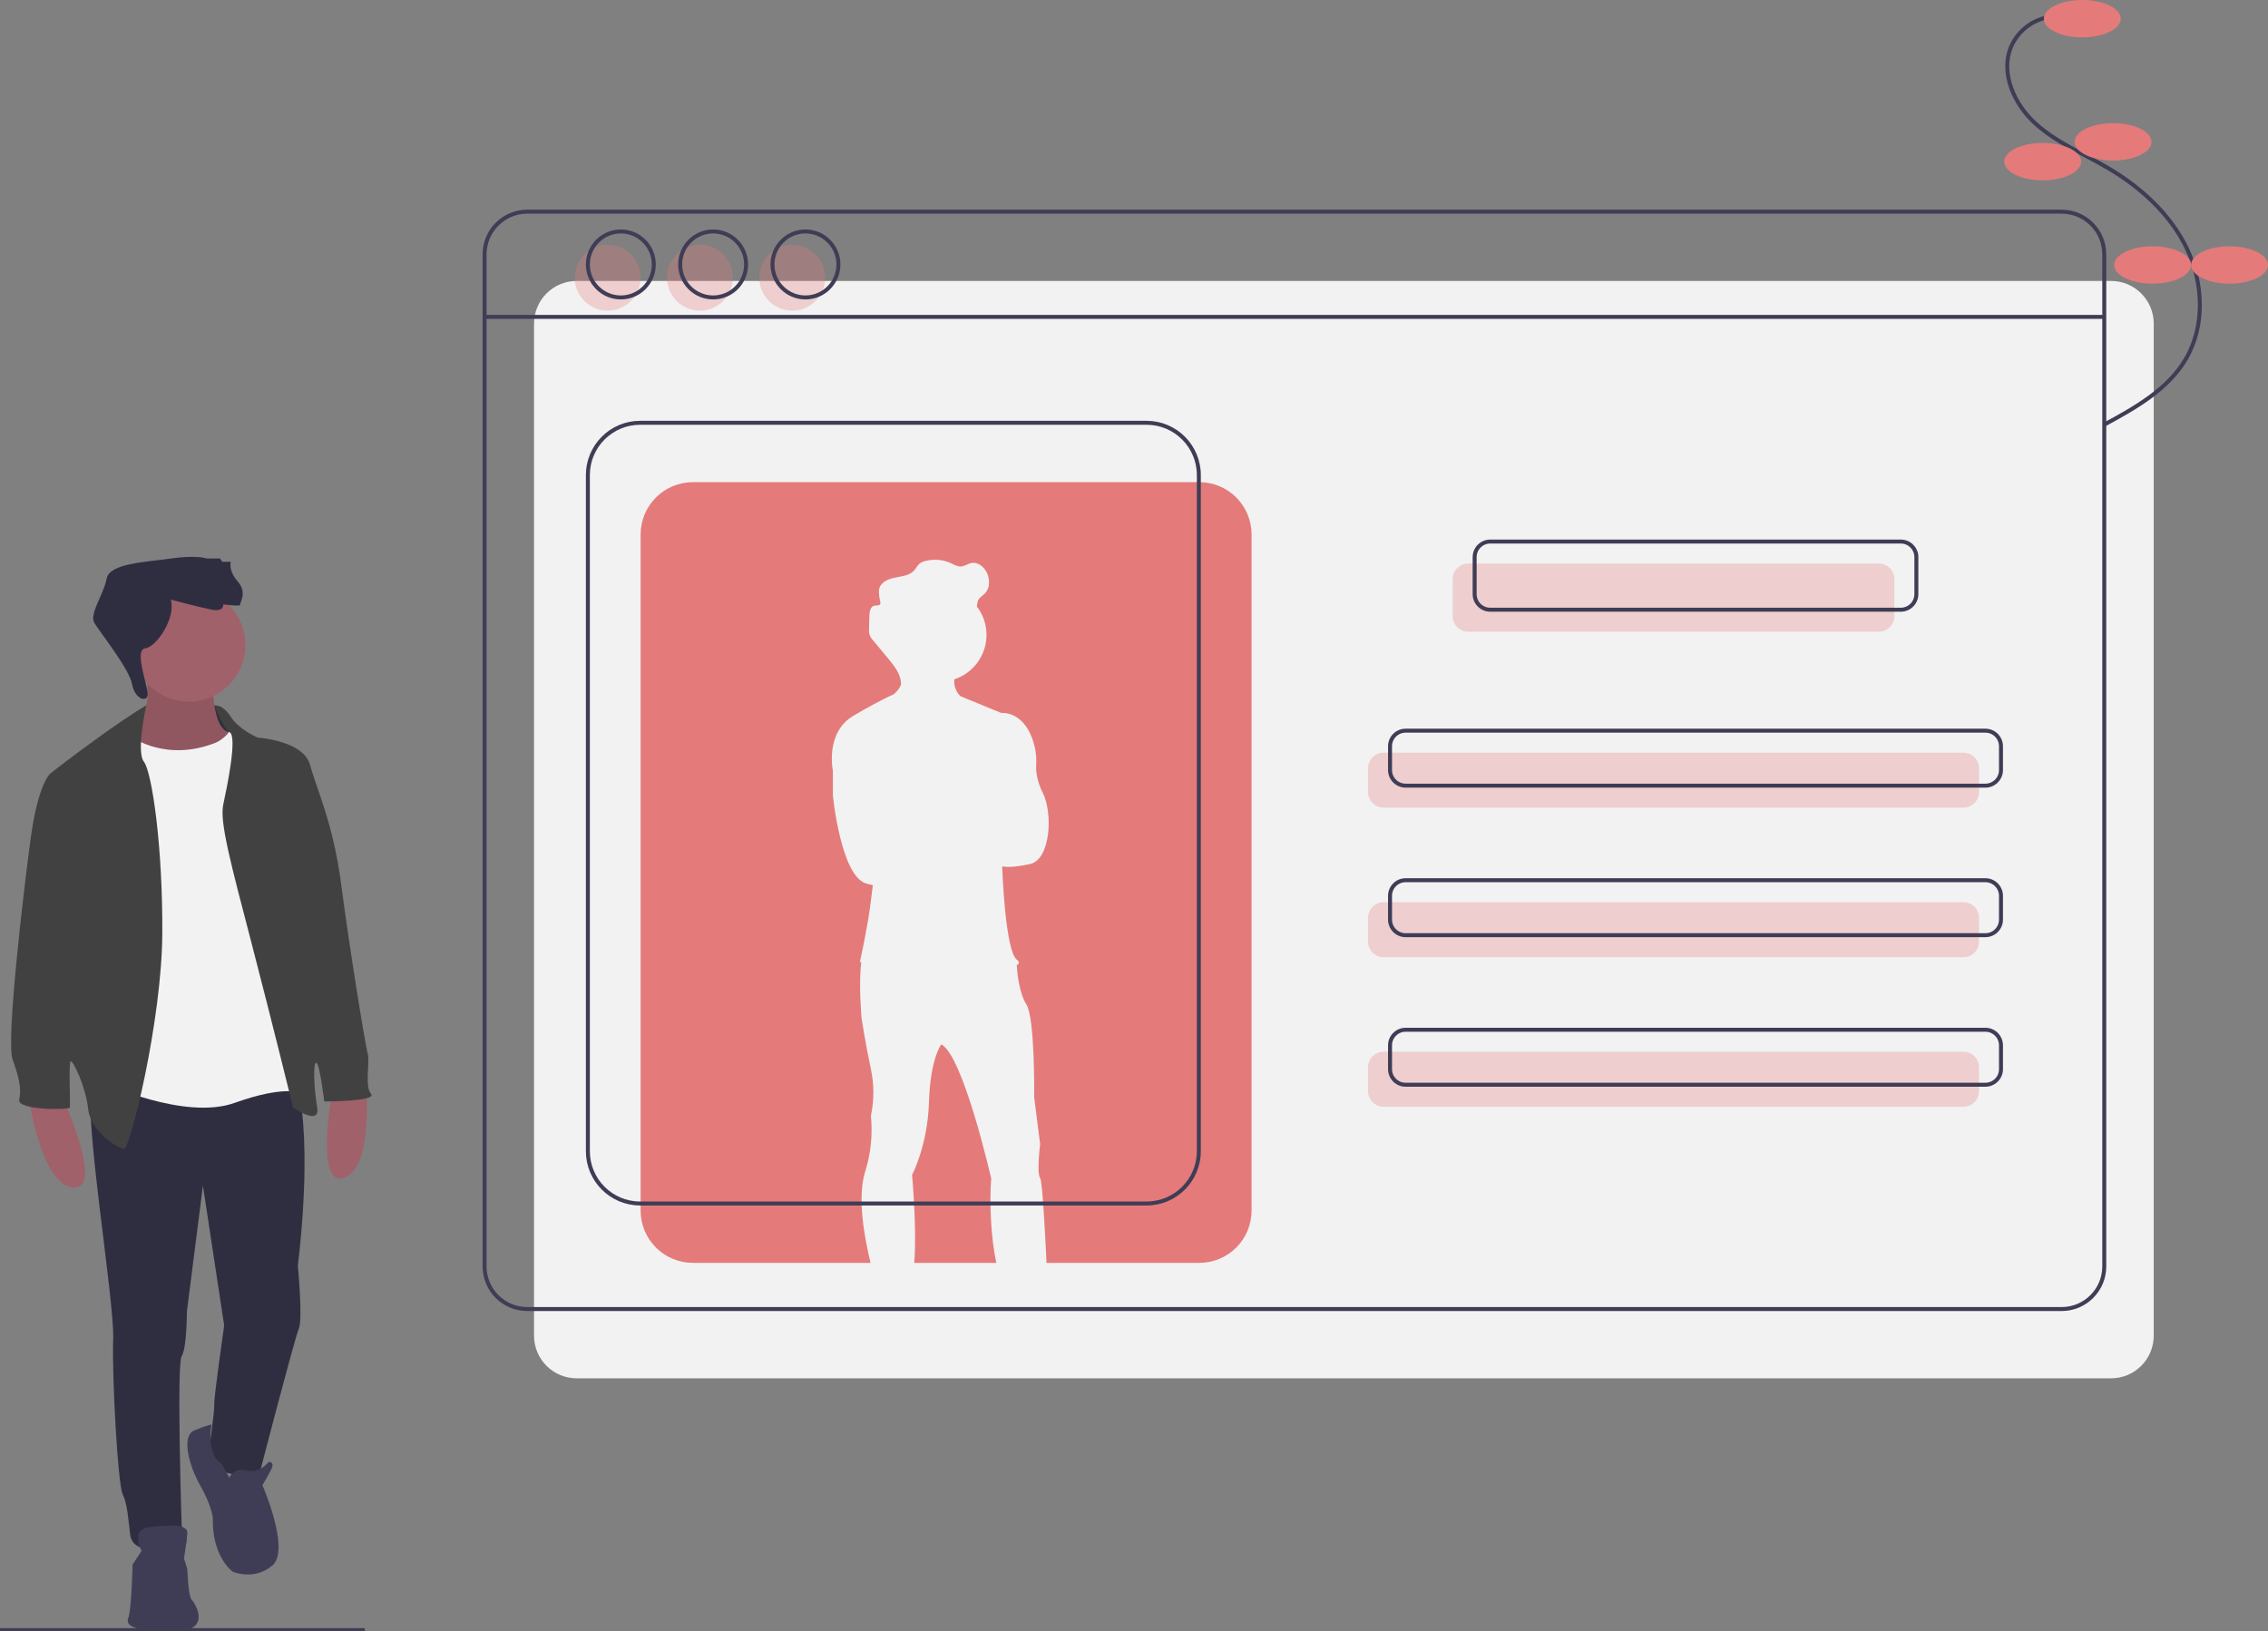 <svg width="570" height="410" viewBox="0 0 570 410" fill="none" xmlns="http://www.w3.org/2000/svg">
<rect x="0" y="0" width="570" height="410" fill="#808080" stroke="none"/>
<g clip-path="url(#clip0)">
<path d="M0 409.724H91.686" stroke="#3F3D56" stroke-miterlimit="10"/>
<path d="M530.565 70.615H144.929C139.012 70.615 134.215 75.415 134.215 81.337V335.712C134.215 341.634 139.012 346.434 144.929 346.434H530.565C536.482 346.434 541.279 341.634 541.279 335.712V81.337C541.279 75.415 536.482 70.615 530.565 70.615Z" fill="#F2F2F2"/>
<path d="M518.138 53.203H132.502C126.585 53.203 121.788 58.004 121.788 63.925V318.301C121.788 324.223 126.585 329.023 132.502 329.023H518.138C524.055 329.023 528.852 324.223 528.852 318.301V63.925C528.852 58.004 524.055 53.203 518.138 53.203Z" stroke="#3F3D56" stroke-miterlimit="10"/>
<path d="M121.788 79.647H528.852" stroke="#3F3D56" stroke-miterlimit="10"/>
<path opacity="0.3" d="M472.187 141.642H369.004C366.841 141.642 365.087 143.398 365.087 145.563V154.857C365.087 157.022 366.841 158.777 369.004 158.777H472.187C474.35 158.777 476.104 157.022 476.104 154.857V145.563C476.104 143.398 474.35 141.642 472.187 141.642Z" fill="#E57A7A"/>
<path opacity="0.3" d="M493.452 189.178H347.741C345.577 189.178 343.823 190.934 343.823 193.099V199.077C343.823 201.242 345.577 202.997 347.741 202.997H493.452C495.616 202.997 497.37 201.242 497.37 199.077V193.099C497.37 190.934 495.616 189.178 493.452 189.178Z" fill="#E57A7A"/>
<path opacity="0.3" d="M493.452 226.765H347.741C345.577 226.765 343.823 228.52 343.823 230.685V236.663C343.823 238.828 345.577 240.584 347.741 240.584H493.452C495.616 240.584 497.37 238.828 497.37 236.663V230.685C497.37 228.52 495.616 226.765 493.452 226.765Z" fill="#E57A7A"/>
<path opacity="0.3" d="M493.452 264.352H347.741C345.577 264.352 343.823 266.107 343.823 268.272V274.25C343.823 276.415 345.577 278.17 347.741 278.17H493.452C495.616 278.17 497.37 276.415 497.37 274.25V268.272C497.37 266.107 495.616 264.352 493.452 264.352Z" fill="#E57A7A"/>
<path d="M477.71 136.115H374.528C372.364 136.115 370.61 137.87 370.61 140.035V149.33C370.61 151.495 372.364 153.25 374.528 153.25H477.71C479.874 153.25 481.628 151.495 481.628 149.33V140.035C481.628 137.87 479.874 136.115 477.71 136.115Z" stroke="#3F3D56" stroke-miterlimit="10"/>
<path d="M498.975 183.651H353.263C351.1 183.651 349.346 185.406 349.346 187.571V193.549C349.346 195.714 351.1 197.47 353.263 197.47H498.975C501.138 197.47 502.892 195.714 502.892 193.549V187.571C502.892 185.406 501.138 183.651 498.975 183.651Z" stroke="#3F3D56" stroke-miterlimit="10"/>
<path d="M498.975 221.238H353.263C351.1 221.238 349.346 222.993 349.346 225.158V231.136C349.346 233.301 351.1 235.056 353.263 235.056H498.975C501.138 235.056 502.892 233.301 502.892 231.136V225.158C502.892 222.993 501.138 221.238 498.975 221.238Z" stroke="#3F3D56" stroke-miterlimit="10"/>
<path d="M498.975 258.824H353.263C351.1 258.824 349.346 260.579 349.346 262.745V268.723C349.346 270.888 351.1 272.643 353.263 272.643H498.975C501.138 272.643 502.892 270.888 502.892 268.723V262.745C502.892 260.579 501.138 258.824 498.975 258.824Z" stroke="#3F3D56" stroke-miterlimit="10"/>
<path opacity="0.3" d="M152.718 78.077C157.293 78.077 161.002 74.365 161.002 69.786C161.002 65.207 157.293 61.494 152.718 61.494C148.142 61.494 144.433 65.207 144.433 69.786C144.433 74.365 148.142 78.077 152.718 78.077Z" fill="#E57A7A"/>
<path opacity="0.3" d="M175.916 78.077C180.491 78.077 184.201 74.365 184.201 69.786C184.201 65.207 180.491 61.494 175.916 61.494C171.34 61.494 167.631 65.207 167.631 69.786C167.631 74.365 171.34 78.077 175.916 78.077Z" fill="#E57A7A"/>
<path opacity="0.3" d="M199.113 78.077C203.689 78.077 207.398 74.365 207.398 69.786C207.398 65.207 203.689 61.494 199.113 61.494C194.537 61.494 190.828 65.207 190.828 69.786C190.828 74.365 194.537 78.077 199.113 78.077Z" fill="#E57A7A"/>
<path d="M156.032 74.76C160.608 74.76 164.317 71.048 164.317 66.469C164.317 61.89 160.608 58.178 156.032 58.178C151.456 58.178 147.747 61.89 147.747 66.469C147.747 71.048 151.456 74.76 156.032 74.76Z" stroke="#3F3D56" stroke-miterlimit="10"/>
<path d="M179.229 74.76C183.805 74.76 187.514 71.048 187.514 66.469C187.514 61.89 183.805 58.178 179.229 58.178C174.654 58.178 170.944 61.89 170.944 66.469C170.944 71.048 174.654 74.76 179.229 74.76Z" stroke="#3F3D56" stroke-miterlimit="10"/>
<path d="M202.427 74.76C207.003 74.76 210.712 71.048 210.712 66.469C210.712 61.89 207.003 58.178 202.427 58.178C197.852 58.178 194.143 61.89 194.143 66.469C194.143 71.048 197.852 74.76 202.427 74.76Z" stroke="#3F3D56" stroke-miterlimit="10"/>
<path d="M250.399 317.415C249.012 311.021 248.644 302.287 249.111 296.212C249.111 296.212 242.097 265.376 236.579 262.499L236.577 262.501C236.492 262.609 233.814 266.123 233.474 276.996C233.129 288.042 229.222 295.29 229.222 295.29C229.222 295.29 230.486 309.058 229.763 317.415L250.399 317.415Z" fill="#E57A7A"/>
<path d="M301.42 121.191H174.133C172.408 121.191 170.701 121.531 169.108 122.191C167.515 122.851 166.068 123.819 164.849 125.039C163.629 126.259 162.662 127.708 162.002 129.302C161.343 130.896 161.003 132.605 161.003 134.33V304.276C161.003 306.001 161.343 307.71 162.002 309.304C162.662 310.898 163.629 312.347 164.849 313.567C166.068 314.787 167.515 315.755 169.108 316.415C170.701 317.075 172.408 317.415 174.133 317.415H218.791C217.3 311.225 215.446 301.557 217.323 294.834L217.322 294.83L217.324 294.833C217.411 294.519 217.504 294.21 217.609 293.909C218.898 289.547 219.328 284.975 218.874 280.448C219.704 276.58 219.704 272.58 218.874 268.712C217.495 262.269 216.529 255.941 216.529 255.941C216.529 255.941 215.769 247.427 216.433 242.208C216.447 242.094 216.464 241.985 216.48 241.874C216.246 241.82 216.115 241.789 216.115 241.789C216.115 241.789 218.069 232.93 218.759 227.292C218.922 225.961 219.136 224.274 219.368 222.475C218.731 222.369 218.105 222.21 217.494 222C211.286 219.814 209.331 200.024 209.331 200.024V193.753C209.331 193.753 207.262 184.146 214.505 179.889C221.48 175.79 224.264 174.668 224.461 174.59C224.514 174.552 224.566 174.518 224.621 174.476C225.409 173.857 226.033 173.053 226.438 172.136C226.447 171.978 226.449 171.821 226.444 171.665C226.327 169.417 224.763 167.372 223.279 165.589C222.014 164.067 220.748 162.546 219.483 161.025C219.049 160.571 218.716 160.032 218.505 159.441C218.425 159.115 218.39 158.779 218.402 158.444C218.401 158.32 218.402 158.196 218.404 158.072C218.425 156.938 218.456 155.803 218.496 154.669C218.532 153.679 218.781 152.429 219.751 152.225C220.255 152.119 220.922 152.304 221.189 151.863C221.278 151.681 221.301 151.474 221.253 151.277C221.25 151.291 221.249 151.307 221.245 151.321C221.242 151.303 221.239 151.284 221.235 151.266C221.036 150.472 220.915 149.66 220.876 148.841C220.865 148.472 220.918 148.104 221.032 147.753C221.593 146.108 223.527 145.433 225.236 145.123C226.944 144.813 228.862 144.546 229.935 143.179C230.222 142.725 230.533 142.287 230.868 141.867C231.36 141.419 231.964 141.114 232.616 140.984C234.737 140.447 236.978 140.646 238.971 141.549C239.798 141.926 240.628 142.435 241.535 142.377C242.477 142.317 243.281 141.654 244.211 141.493C245.713 141.232 247.149 142.358 247.889 143.692C248.359 144.54 248.594 145.498 248.57 146.468C248.587 147.433 248.239 148.37 247.595 149.089C246.949 149.775 245.985 150.246 245.716 151.15C245.607 151.518 245.632 151.914 245.536 152.286C245.524 152.332 245.504 152.376 245.488 152.42C245.506 152.443 245.525 152.465 245.543 152.488C246.673 153.979 247.431 155.719 247.753 157.563C248.075 159.407 247.951 161.301 247.393 163.087C246.834 164.873 245.857 166.5 244.542 167.831C243.228 169.162 241.614 170.16 239.836 170.74C239.832 170.856 239.827 170.973 239.828 171.09C239.794 171.815 239.917 172.539 240.188 173.213C240.458 173.886 240.87 174.494 241.396 174.995L251.64 179.199C251.64 179.199 257.807 178.451 260.033 187.661C260.389 189.192 260.518 190.767 260.414 192.336C260.333 193.725 260.521 196.17 262.102 199.334C264.632 204.396 264.057 216.017 258.883 217.167C253.983 218.257 252.076 217.799 251.889 217.748L251.877 217.951C251.958 220.132 252.734 238.938 255.549 241.214C256.328 241.843 256.179 242.268 255.54 242.555L255.542 242.557C255.542 242.557 255.547 242.678 255.559 242.895C255.643 244.271 256.078 249.509 257.963 252.489C260.148 255.941 259.918 275.847 259.918 275.847L261.412 287.582C261.412 287.582 260.493 294.831 261.412 296.096C261.934 296.813 262.567 307.927 263.016 317.415H301.42C304.902 317.415 308.242 316.031 310.704 313.567C313.166 311.103 314.549 307.76 314.549 304.276V134.33C314.549 132.605 314.21 130.896 313.55 129.302C312.89 127.708 311.923 126.259 310.704 125.039C309.485 123.819 308.037 122.851 306.444 122.191C304.851 121.531 303.144 121.191 301.42 121.191Z" fill="#E57A7A"/>
<path d="M288.164 106.267H160.877C153.625 106.267 147.747 112.15 147.747 119.406V289.351C147.747 296.608 153.625 302.491 160.877 302.491H288.164C295.415 302.491 301.294 296.608 301.294 289.351V119.406C301.294 112.15 295.415 106.267 288.164 106.267Z" stroke="#3F3D56" stroke-miterlimit="10"/>
<path d="M55.688 177.78C55.688 177.78 50.538 176.256 49.434 177.914C48.329 179.572 50.94 191.593 50.94 191.593L62.288 192.283L58.327 182.275L55.688 177.78Z" fill="#2F2E41"/>
<path d="M15.986 276.494C15.986 276.494 26.312 299.18 18.36 298.468C10.408 297.755 7.322 276.494 7.322 276.494H15.986Z" fill="#A0616A"/>
<path d="M83.518 274.131C83.518 274.131 78.988 298.644 86.531 296.026C94.074 293.407 91.924 272.032 91.924 272.032L83.518 274.131Z" fill="#A0616A"/>
<path d="M53.49 172.092C53.49 172.092 53.372 183.494 57.763 184.088C62.154 184.682 55.271 190.739 55.271 190.739L47.438 192.283L36.163 191.452L31.178 185.038C31.178 185.038 39.96 180.881 36.163 167.935L53.49 172.092Z" fill="#A0616A"/>
<path opacity="0.1" d="M53.49 172.092C53.49 172.092 53.372 183.494 57.763 184.088C62.154 184.682 55.271 190.739 55.271 190.739L47.438 192.283L36.163 191.452L31.178 185.038C31.178 185.038 39.96 180.881 36.163 167.935L53.49 172.092Z" fill="black"/>
<path d="M73.668 268.536C73.668 268.536 79.246 280.533 74.854 318.184C74.854 318.184 76.16 331.487 75.092 333.981C74.024 336.475 65.241 370.326 65.241 370.326C65.241 370.326 53.966 372.82 52.423 365.338C52.423 365.338 53.966 354.648 53.847 352.985C53.729 351.322 56.34 333.15 56.34 333.15L50.999 297.993L46.964 329.705C46.964 329.705 46.964 338.851 45.658 340.87C44.352 342.889 45.658 383.51 45.658 383.51C45.658 383.51 49.337 389.686 43.759 389.805C38.181 389.924 33.196 389.686 32.721 385.767C32.247 381.847 32.009 377.928 30.823 375.552C29.636 373.177 28.093 345.977 28.449 336.475C28.805 326.974 20.616 278.157 23.227 273.05C25.838 267.943 73.668 268.536 73.668 268.536Z" fill="#2F2E41"/>
<path d="M47.437 176.367C55.303 176.367 61.68 169.986 61.68 162.115C61.68 154.243 55.303 147.862 47.437 147.862C39.572 147.862 33.195 154.243 33.195 162.115C33.195 169.986 39.572 176.367 47.437 176.367Z" fill="#A0616A"/>
<path d="M33.195 185.276C33.195 185.276 41.859 191.689 54.44 186.582C54.44 186.582 58.594 184.563 58.238 181.475C57.882 178.387 66.902 206.299 66.902 206.299L76.04 254.877L75.566 274.713C75.566 274.713 71.53 272.694 58.95 277.207C46.369 281.72 25.837 272.1 25.837 272.1L26.549 221.145L27.261 191.452L29.16 184.919C29.16 184.919 30.11 183.138 33.195 185.276Z" fill="#F2F2F2"/>
<path d="M53.887 177.302C53.887 177.302 55.983 176.961 58.001 180.168C60.019 183.375 64.766 185.394 64.766 185.394C64.766 185.394 76.278 186.107 77.94 192.283C79.602 198.46 83.755 206.892 85.773 222.452C87.791 238.011 91.826 262.835 92.419 264.854C93.013 266.874 91.589 273.05 93.25 274.95C94.912 276.851 81.5 276.851 81.5 276.851C81.5 276.851 80.314 267.111 79.483 267.111C78.652 267.111 78.889 273.644 79.72 278.395C80.551 283.146 73.667 278.395 73.667 278.395C73.667 278.395 68.326 256.659 63.223 237.061C58.12 217.463 55.153 206.655 56.102 202.26C57.051 197.866 59.663 185.276 57.764 184.088C55.865 182.9 53.887 177.302 53.887 177.302Z" fill="#424141"/>
<path d="M36.772 177.292C36.772 177.292 33.671 178.981 25.838 184.563C18.004 190.145 12.664 194.421 12.664 194.421C12.664 194.421 9.578 196.797 7.679 210.931C5.78 225.065 1.507 261.648 3.169 266.28C4.83 270.912 5.424 273.644 4.83 276.376C4.237 279.107 17.292 278.989 17.53 278.395C17.767 277.801 17.174 266.992 17.767 266.755C18.36 266.517 21.565 273.169 22.158 278.751C22.752 284.334 29.636 288.728 31.178 288.728C32.721 288.728 40.673 256.54 40.792 234.567C40.911 212.594 38.181 194.065 36.163 191.452C34.146 188.839 36.772 177.292 36.772 177.292Z" fill="#424141"/>
<path d="M57.645 371.395C57.645 371.395 58.594 368.782 61.917 369.614C65.24 370.445 67.495 367.476 67.495 367.476C67.495 367.476 69.276 367.238 68.089 369.495C66.902 371.752 65.953 373.296 65.953 373.296C65.953 373.296 73.074 389.568 68.445 393.487C63.816 397.407 58.475 395.031 58.475 395.031C58.475 395.031 53.253 391.349 53.491 381.61C53.491 381.61 53.253 378.522 50.405 373.533C47.556 368.545 45.42 360.943 48.862 359.518C52.304 358.092 53.19 358.039 53.19 358.039C53.19 358.039 51.579 365.412 55.739 367.988L57.645 371.395Z" fill="#3F3D56"/>
<path d="M35.569 389.805C35.569 389.805 32.721 384.46 37.468 383.867C42.215 383.273 47.319 382.916 47.081 385.411C46.844 387.905 46.251 391.706 46.251 391.706L47.081 394.437C47.081 394.437 47.319 401.208 48.15 402.039C48.98 402.87 53.49 409.997 43.877 409.997C34.264 409.997 31.415 408.928 32.246 406.671C33.077 404.414 33.314 393.25 33.314 393.25L35.569 389.805Z" fill="#3F3D56"/>
<path d="M42.928 150.712C42.928 150.712 49.574 152.494 53.016 153.206C56.458 153.919 56.102 151.9 56.102 151.9C56.102 151.9 60.612 152.494 60.374 152.019C60.137 151.544 62.273 149.049 59.781 146.199C57.288 143.348 58.001 141.21 58.001 141.21H55.864L55.271 140.379H51.948C51.948 140.379 49.455 139.429 42.928 140.379C36.4 141.329 27.499 141.567 26.787 145.486C26.074 149.406 22.395 154.275 23.701 156.532C25.006 158.789 32.483 168.053 33.196 171.973C33.908 175.892 37.233 176.763 37.113 174.309C36.993 171.854 33.67 163.302 36.519 162.946C39.367 162.59 44.233 155.344 42.928 150.712Z" fill="#2F2E41"/>
<path d="M516.359 4.122C514.004 4.255 511.734 5.042 509.801 6.394C507.868 7.746 506.35 9.611 505.417 11.778C502.681 18.397 506.204 26.171 511.492 30.997C516.781 35.823 523.574 38.582 529.746 42.208C538.036 47.078 545.485 53.839 549.633 62.518C553.781 71.197 554.222 81.947 549.347 90.238C544.821 97.934 536.592 102.54 528.744 106.787" stroke="#3F3D56" stroke-miterlimit="10"/>
<path d="M523.329 9.397C528.667 9.397 532.995 7.293 532.995 4.698C532.995 2.104 528.667 0 523.329 0C517.991 0 513.663 2.104 513.663 4.698C513.663 7.293 517.991 9.397 523.329 9.397Z" fill="#E57A7A"/>
<path d="M531.061 40.35C536.399 40.35 540.727 38.247 540.727 35.652C540.727 33.057 536.399 30.954 531.061 30.954C525.723 30.954 521.396 33.057 521.396 35.652C521.396 38.247 525.723 40.35 531.061 40.35Z" fill="#E57A7A"/>
<path d="M513.386 45.325C518.725 45.325 523.052 43.221 523.052 40.627C523.052 38.032 518.725 35.928 513.386 35.928C508.048 35.928 503.721 38.032 503.721 40.627C503.721 43.221 508.048 45.325 513.386 45.325Z" fill="#E57A7A"/>
<path d="M541.003 71.304C546.341 71.304 550.668 69.201 550.668 66.606C550.668 64.011 546.341 61.907 541.003 61.907C535.664 61.907 531.337 64.011 531.337 66.606C531.337 69.201 535.664 71.304 541.003 71.304Z" fill="#E57A7A"/>
<path d="M560.335 71.304C565.673 71.304 570 69.201 570 66.606C570 64.011 565.673 61.907 560.335 61.907C554.996 61.907 550.669 64.011 550.669 66.606C550.669 69.201 554.996 71.304 560.335 71.304Z" fill="#E57A7A"/>
</g>
<defs>
<clipPath id="clip0">
<rect width="570" height="410" fill="white"/>
</clipPath>
</defs>
</svg>
